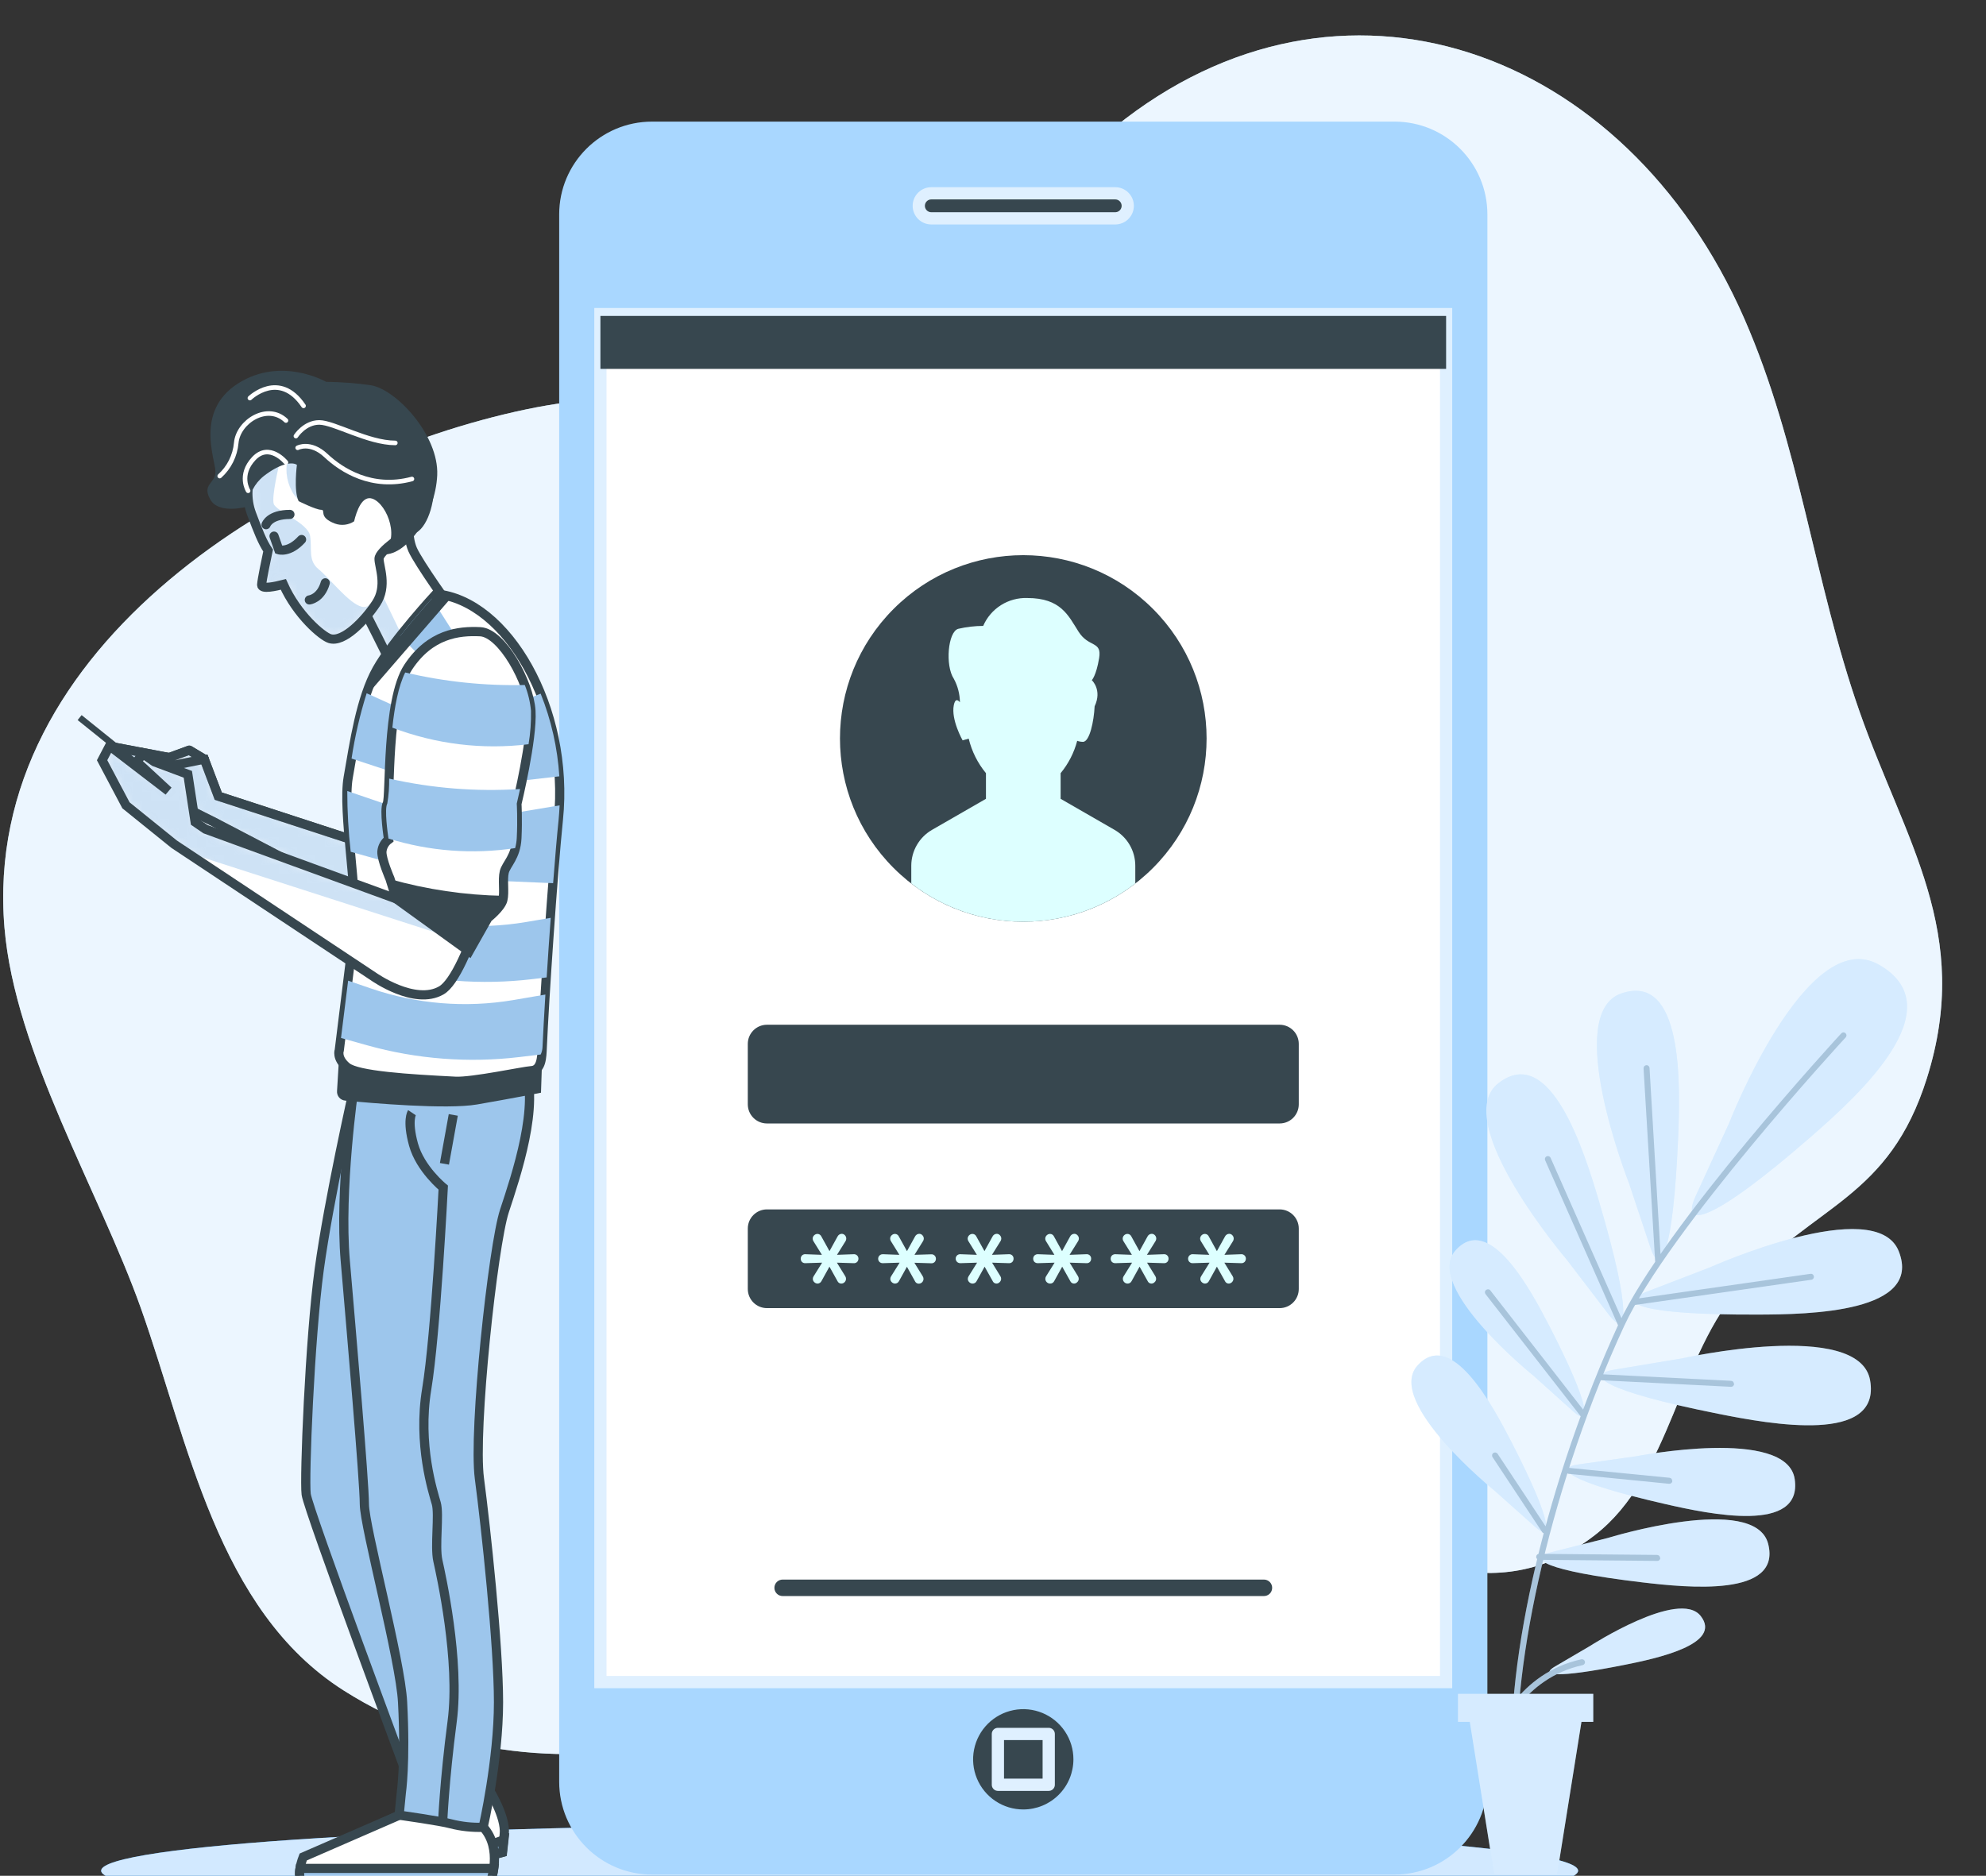 <svg width="217" height="205" viewBox="0 0 217 205" fill="none" xmlns="http://www.w3.org/2000/svg">
<rect x="0" y="0" width="217" height="205" fill="#333333" stroke="none"/>
<g clip-path="url(#clip0_644_1694)">
<path d="M190.566 34.766C177.578 5.153 146.405 -5.997 121.808 13.886C112.203 21.643 106.211 33.988 94.45 38.942C83.415 43.588 69.436 42.22 57.503 44.736C32.092 50.061 -2.12 70.262 0.49 101.389C1.633 115.024 10.831 130.167 15.377 142.924C20.597 157.603 23.729 175.967 37.547 184.742C61.235 199.807 89.809 187.493 111.149 175.346C122.633 168.816 128.954 164.801 141.32 167.041C152.768 169.129 163.077 176.437 174.264 167.766C182.663 161.257 183.357 148.066 190.409 140.32C198.354 131.592 206.409 130.96 210.538 117.842C215.544 101.927 208.168 91.982 203.183 77.763C198.197 63.544 196.684 48.698 190.566 34.766Z" fill="#BEE1FE"/>
<g opacity="0.7">
<path d="M190.566 34.766C177.578 5.153 146.405 -5.997 121.808 13.886C112.203 21.643 106.211 33.988 94.45 38.942C83.415 43.588 69.436 42.22 57.503 44.736C32.092 50.061 -2.12 70.262 0.49 101.389C1.633 115.024 10.831 130.167 15.377 142.924C20.597 157.603 23.729 175.967 37.547 184.742C61.235 199.807 89.809 187.493 111.149 175.346C122.633 168.816 128.954 164.801 141.32 167.041C152.768 169.129 163.077 176.437 174.264 167.766C182.663 161.257 183.357 148.066 190.409 140.32C198.354 131.592 206.409 130.96 210.538 117.842C215.544 101.927 208.168 91.982 203.183 77.763C198.197 63.544 196.684 48.698 190.566 34.766Z" fill="white"/>
</g>
<path d="M91.741 209.469C136.305 209.469 172.432 207.218 172.432 204.442C172.432 201.666 136.305 199.415 91.741 199.415C47.176 199.415 11.05 201.666 11.05 204.442C11.05 207.218 47.176 209.469 91.741 209.469Z" fill="#1F92FD"/>
<path opacity="0.8" d="M91.741 209.469C136.305 209.469 172.432 207.218 172.432 204.442C172.432 201.666 136.305 199.415 91.741 199.415C47.176 199.415 11.05 201.666 11.05 204.442C11.05 207.218 47.176 209.469 91.741 209.469Z" fill="white"/>
<path d="M152.376 13.291H71.242C65.64 13.291 61.099 17.832 61.099 23.433V194.722C61.099 200.324 65.64 204.865 71.242 204.865H152.376C157.978 204.865 162.519 200.324 162.519 194.722V23.433C162.519 17.832 157.978 13.291 152.376 13.291Z" fill="#A9D7FF"/>
<path d="M158.009 34.328H65.604V183.828H158.009V34.328Z" fill="white" stroke="#DFF0FF" stroke-width="1.337" stroke-miterlimit="10"/>
<path d="M125.972 94.865C133.794 87.043 133.794 74.361 125.972 66.539C118.15 58.717 105.468 58.717 97.646 66.539C89.824 74.361 89.824 87.043 97.646 94.865C105.468 102.687 118.15 102.687 125.972 94.865Z" fill="#37474F"/>
<path d="M138.105 174.427H85.519C85.4 174.428 85.283 174.405 85.173 174.36C85.064 174.315 84.964 174.249 84.88 174.166C84.796 174.083 84.73 173.983 84.684 173.874C84.639 173.765 84.615 173.648 84.615 173.529C84.615 173.41 84.638 173.293 84.683 173.183C84.728 173.073 84.794 172.973 84.878 172.889C84.962 172.805 85.062 172.739 85.172 172.694C85.282 172.648 85.4 172.626 85.519 172.626H138.105C138.223 172.626 138.34 172.65 138.45 172.695C138.559 172.74 138.658 172.807 138.742 172.891C138.825 172.975 138.891 173.075 138.936 173.184C138.981 173.294 139.003 173.411 139.003 173.529C139.003 173.767 138.908 173.996 138.74 174.164C138.571 174.333 138.343 174.427 138.105 174.427Z" fill="#37474F"/>
<path d="M139.817 111.991H83.801C82.645 111.991 81.708 112.928 81.708 114.084V120.687C81.708 121.843 82.645 122.78 83.801 122.78H139.817C140.973 122.78 141.91 121.843 141.91 120.687V114.084C141.91 112.928 140.973 111.991 139.817 111.991Z" fill="#37474F"/>
<path d="M139.817 132.171H83.801C82.645 132.171 81.708 133.108 81.708 134.264V140.868C81.708 142.024 82.645 142.961 83.801 142.961H139.817C140.973 142.961 141.91 142.024 141.91 140.868V134.264C141.91 133.108 140.973 132.171 139.817 132.171Z" fill="#37474F"/>
<path d="M121.782 90.693L115.889 87.3V84.497C116.742 83.465 117.36 82.259 117.7 80.963C117.903 81.035 118.116 81.072 118.331 81.073C119.062 81.073 119.527 78.807 119.605 77.189C120.456 75.388 119.297 74.334 119.297 74.334C119.297 74.334 119.777 73.853 120.096 71.927C120.414 70.001 118.974 70.805 117.851 69.04C116.729 67.276 115.925 65.355 112.24 65.355C111.224 65.322 110.222 65.595 109.364 66.138C108.506 66.682 107.831 67.471 107.427 68.404C106.51 68.407 105.595 68.514 104.702 68.722C103.575 69.04 103.256 72.731 104.217 74.177C104.647 74.967 104.876 75.851 104.885 76.751C104.629 76.437 104.363 76.354 104.217 77.064C103.898 78.666 105.182 80.911 105.182 80.911L105.845 80.723C106.179 82.108 106.824 83.398 107.73 84.497V87.3L101.836 90.693C101.148 91.091 100.576 91.662 100.179 92.35C99.781 93.038 99.572 93.819 99.571 94.613V96.555C103.076 99.263 107.38 100.732 111.809 100.732C116.238 100.732 120.542 99.263 124.047 96.555V94.613C124.048 93.818 123.839 93.037 123.441 92.349C123.043 91.661 122.471 91.09 121.782 90.693Z" fill="#DDFFFF"/>
<path d="M89.334 140.278C89.199 140.276 89.07 140.222 88.974 140.126C88.923 140.081 88.882 140.024 88.854 139.961C88.826 139.898 88.812 139.83 88.812 139.761C88.814 139.667 88.841 139.575 88.891 139.495L89.83 137.992L87.998 138.049C87.929 138.053 87.86 138.043 87.795 138.019C87.73 137.994 87.671 137.957 87.622 137.908C87.537 137.812 87.49 137.689 87.49 137.561C87.49 137.433 87.537 137.309 87.622 137.214C87.67 137.163 87.729 137.124 87.794 137.099C87.859 137.074 87.929 137.063 87.998 137.068L89.804 137.135L88.875 135.637C88.825 135.556 88.797 135.462 88.797 135.366C88.796 135.297 88.81 135.229 88.838 135.166C88.866 135.103 88.907 135.046 88.959 135C89.055 134.905 89.184 134.851 89.319 134.849C89.408 134.85 89.495 134.875 89.57 134.924C89.644 134.972 89.704 135.04 89.742 135.121L90.634 136.733L91.516 135.131C91.558 135.045 91.623 134.973 91.703 134.921C91.783 134.87 91.875 134.841 91.971 134.839C92.037 134.839 92.102 134.853 92.162 134.88C92.222 134.907 92.276 134.946 92.32 134.995C92.416 135.095 92.469 135.228 92.466 135.366C92.466 135.456 92.443 135.544 92.399 135.622L91.454 137.135L93.286 137.068C93.356 137.063 93.425 137.074 93.49 137.099C93.555 137.124 93.614 137.163 93.662 137.214C93.751 137.306 93.8 137.43 93.797 137.558C93.797 137.688 93.749 137.812 93.662 137.908C93.613 137.957 93.554 137.994 93.489 138.019C93.424 138.043 93.355 138.053 93.286 138.049L91.443 137.992L92.362 139.479C92.413 139.562 92.441 139.658 92.44 139.756C92.44 139.894 92.385 140.027 92.287 140.125C92.189 140.223 92.057 140.278 91.918 140.278C91.829 140.277 91.742 140.249 91.667 140.199C91.593 140.149 91.535 140.079 91.501 139.996L90.629 138.43L89.763 139.996C89.724 140.078 89.664 140.148 89.588 140.197C89.513 140.247 89.425 140.275 89.334 140.278Z" fill="#DDFFFF"/>
<path d="M97.801 140.278C97.666 140.276 97.537 140.222 97.441 140.126C97.39 140.081 97.349 140.024 97.321 139.961C97.293 139.898 97.279 139.83 97.279 139.761C97.281 139.667 97.308 139.575 97.358 139.495L98.297 137.992L96.47 138.049C96.4 138.052 96.331 138.041 96.265 138.017C96.2 137.993 96.14 137.956 96.089 137.908C96.02 137.837 95.974 137.746 95.957 137.648C95.94 137.55 95.952 137.449 95.993 137.358C96.035 137.267 96.102 137.191 96.187 137.139C96.272 137.088 96.371 137.063 96.47 137.068L98.271 137.135L97.342 135.637C97.291 135.556 97.264 135.462 97.264 135.366C97.263 135.297 97.277 135.229 97.305 135.166C97.333 135.103 97.374 135.046 97.425 135C97.521 134.905 97.65 134.851 97.786 134.849C97.875 134.85 97.962 134.875 98.036 134.924C98.111 134.972 98.171 135.04 98.208 135.121L99.101 136.733L99.983 135.131C100.025 135.045 100.09 134.973 100.17 134.921C100.25 134.87 100.342 134.841 100.437 134.839C100.503 134.838 100.569 134.852 100.629 134.879C100.689 134.906 100.743 134.946 100.787 134.995C100.835 135.044 100.874 135.102 100.9 135.165C100.926 135.229 100.939 135.297 100.938 135.366C100.937 135.456 100.911 135.544 100.865 135.622L99.921 137.135L101.758 137.078C101.827 137.073 101.896 137.084 101.96 137.109C102.024 137.135 102.082 137.174 102.129 137.224C102.218 137.317 102.266 137.44 102.264 137.569C102.264 137.698 102.216 137.823 102.129 137.918C102.08 137.967 102.022 138.005 101.959 138.029C101.895 138.053 101.826 138.064 101.758 138.059L99.91 138.002L100.829 139.49C100.88 139.573 100.907 139.669 100.907 139.766C100.907 139.905 100.852 140.038 100.754 140.135C100.656 140.233 100.524 140.288 100.385 140.288C100.296 140.287 100.208 140.26 100.134 140.21C100.06 140.16 100.002 140.089 99.968 140.006L99.096 138.44L98.229 140.006C98.189 140.086 98.129 140.154 98.053 140.202C97.978 140.25 97.891 140.276 97.801 140.278Z" fill="#DDFFFF"/>
<path d="M106.273 140.278C106.136 140.277 106.005 140.223 105.908 140.126C105.857 140.081 105.816 140.024 105.788 139.961C105.76 139.898 105.746 139.83 105.746 139.761C105.748 139.667 105.775 139.575 105.824 139.495L106.764 137.992L104.937 138.049C104.839 138.053 104.741 138.027 104.657 137.976C104.574 137.924 104.507 137.849 104.466 137.759C104.425 137.67 104.412 137.57 104.428 137.473C104.444 137.376 104.488 137.285 104.556 137.214C104.605 137.163 104.665 137.124 104.731 137.099C104.796 137.074 104.867 137.063 104.937 137.068L106.738 137.135L105.809 135.637C105.758 135.556 105.731 135.462 105.73 135.366C105.732 135.297 105.747 135.23 105.775 135.167C105.803 135.104 105.843 135.048 105.892 135C105.989 134.904 106.121 134.85 106.258 134.849C106.346 134.851 106.432 134.877 106.505 134.925C106.579 134.973 106.638 135.041 106.675 135.121L107.568 136.733L108.45 135.131C108.492 135.045 108.556 134.973 108.636 134.921C108.716 134.87 108.809 134.841 108.904 134.839C108.97 134.838 109.036 134.852 109.096 134.879C109.156 134.906 109.21 134.946 109.254 134.995C109.302 135.044 109.341 135.102 109.367 135.165C109.393 135.229 109.406 135.297 109.405 135.366C109.403 135.456 109.378 135.544 109.332 135.622L108.387 137.135L110.225 137.068C110.292 137.061 110.361 137.069 110.425 137.09C110.489 137.112 110.548 137.148 110.598 137.194C110.647 137.241 110.686 137.297 110.712 137.36C110.737 137.423 110.749 137.49 110.747 137.558C110.748 137.687 110.701 137.811 110.616 137.908C110.567 137.957 110.508 137.994 110.444 138.019C110.379 138.043 110.31 138.053 110.241 138.049L108.398 137.992L109.311 139.479C109.363 139.562 109.39 139.658 109.39 139.756C109.388 139.824 109.373 139.892 109.345 139.955C109.317 140.017 109.277 140.074 109.228 140.121C109.182 140.17 109.128 140.209 109.067 140.236C109.005 140.263 108.94 140.277 108.873 140.278C108.784 140.276 108.698 140.249 108.624 140.199C108.551 140.149 108.494 140.078 108.461 139.996L107.584 138.43L106.717 139.996C106.678 140.081 106.615 140.152 106.537 140.202C106.458 140.252 106.367 140.278 106.273 140.278Z" fill="#DDFFFF"/>
<path d="M114.74 140.278C114.603 140.277 114.472 140.223 114.375 140.126C114.276 140.03 114.22 139.899 114.218 139.761C114.217 139.667 114.242 139.575 114.291 139.495L115.231 137.992L113.404 138.049C113.334 138.052 113.264 138.041 113.199 138.017C113.134 137.993 113.074 137.956 113.023 137.908C112.938 137.812 112.891 137.689 112.891 137.561C112.891 137.433 112.938 137.309 113.023 137.214C113.073 137.165 113.133 137.127 113.198 137.102C113.264 137.077 113.334 137.065 113.404 137.068L115.21 137.135L114.286 135.637C114.235 135.556 114.208 135.462 114.208 135.366C114.209 135.297 114.225 135.23 114.252 135.167C114.28 135.104 114.32 135.048 114.37 135C114.467 134.904 114.598 134.85 114.735 134.849C114.824 134.85 114.911 134.875 114.986 134.924C115.061 134.972 115.12 135.04 115.158 135.121L116.045 136.733L116.927 135.131C116.969 135.045 117.034 134.973 117.114 134.921C117.194 134.87 117.286 134.841 117.381 134.839C117.448 134.838 117.513 134.852 117.573 134.879C117.634 134.906 117.687 134.946 117.731 134.995C117.78 135.044 117.818 135.102 117.844 135.165C117.87 135.229 117.883 135.297 117.883 135.366C117.881 135.456 117.856 135.544 117.81 135.622L116.865 137.135L118.702 137.068C118.77 137.061 118.838 137.069 118.902 137.09C118.966 137.112 119.025 137.148 119.075 137.194C119.124 137.241 119.163 137.297 119.189 137.36C119.215 137.423 119.227 137.49 119.224 137.558C119.225 137.687 119.179 137.811 119.094 137.908C119.044 137.957 118.986 137.994 118.921 138.019C118.856 138.043 118.787 138.053 118.718 138.049L116.875 137.992L117.789 139.479C117.84 139.562 117.867 139.658 117.867 139.756C117.867 139.825 117.853 139.893 117.825 139.956C117.797 140.019 117.756 140.075 117.705 140.121C117.66 140.17 117.605 140.209 117.544 140.236C117.483 140.263 117.417 140.277 117.35 140.278C117.261 140.276 117.175 140.249 117.102 140.199C117.028 140.149 116.971 140.078 116.938 139.996L116.061 138.43L115.194 139.996C115.154 140.082 115.09 140.155 115.01 140.205C114.929 140.255 114.835 140.28 114.74 140.278Z" fill="#DDFFFF"/>
<path d="M123.207 140.278C123.07 140.277 122.939 140.223 122.842 140.126C122.761 140.045 122.709 139.938 122.695 139.824C122.681 139.71 122.705 139.594 122.763 139.495L123.698 137.992L121.871 138.049C121.801 138.052 121.731 138.041 121.666 138.017C121.6 137.993 121.54 137.956 121.49 137.908C121.404 137.812 121.357 137.689 121.357 137.561C121.357 137.433 121.404 137.309 121.49 137.214C121.54 137.165 121.6 137.127 121.665 137.102C121.731 137.077 121.801 137.065 121.871 137.068L123.677 137.135L122.748 135.637C122.697 135.556 122.67 135.462 122.669 135.366C122.671 135.228 122.728 135.097 122.826 135C122.923 134.904 123.054 134.85 123.191 134.849C123.28 134.85 123.367 134.875 123.442 134.924C123.517 134.972 123.577 135.04 123.614 135.121L124.502 136.733L125.384 135.131C125.426 135.045 125.49 134.973 125.57 134.921C125.65 134.87 125.743 134.841 125.838 134.839C125.905 134.838 125.971 134.852 126.032 134.879C126.093 134.906 126.148 134.946 126.193 134.995C126.289 135.095 126.341 135.228 126.339 135.366C126.337 135.456 126.312 135.544 126.266 135.622L125.321 137.135L127.158 137.068C127.226 137.061 127.294 137.069 127.359 137.09C127.423 137.112 127.482 137.148 127.531 137.194C127.581 137.241 127.62 137.297 127.645 137.36C127.671 137.423 127.683 137.49 127.68 137.558C127.682 137.687 127.635 137.811 127.55 137.908C127.501 137.957 127.442 137.994 127.377 138.019C127.312 138.043 127.243 138.053 127.174 138.049L125.331 137.992L126.245 139.479C126.296 139.562 126.324 139.658 126.323 139.756C126.324 139.825 126.31 139.893 126.282 139.956C126.254 140.019 126.213 140.075 126.161 140.121C126.116 140.17 126.061 140.209 126 140.236C125.939 140.263 125.873 140.277 125.807 140.278C125.718 140.276 125.631 140.249 125.558 140.199C125.485 140.149 125.428 140.078 125.394 139.996L124.517 138.43L123.651 139.996C123.612 140.081 123.549 140.152 123.47 140.202C123.392 140.252 123.3 140.278 123.207 140.278Z" fill="#DDFFFF"/>
<path d="M131.674 140.278C131.539 140.276 131.41 140.222 131.314 140.126C131.262 140.081 131.221 140.024 131.193 139.961C131.165 139.898 131.151 139.83 131.152 139.761C131.153 139.667 131.18 139.575 131.23 139.495L132.164 137.992L130.337 138.049C130.27 138.054 130.203 138.045 130.139 138.023C130.076 138 130.017 137.965 129.968 137.919C129.919 137.872 129.88 137.817 129.854 137.755C129.828 137.692 129.815 137.626 129.815 137.558C129.815 137.494 129.827 137.431 129.852 137.372C129.876 137.313 129.911 137.259 129.956 137.214C130.004 137.163 130.063 137.124 130.128 137.099C130.193 137.074 130.263 137.063 130.332 137.068L132.138 137.135L131.209 135.637C131.159 135.556 131.132 135.462 131.131 135.366C131.133 135.228 131.189 135.097 131.288 135C131.385 134.904 131.516 134.85 131.653 134.849C131.742 134.85 131.829 134.875 131.904 134.924C131.979 134.972 132.038 135.04 132.076 135.121L132.963 136.733L133.851 135.131C133.892 135.046 133.956 134.974 134.035 134.923C134.114 134.871 134.205 134.842 134.299 134.839C134.366 134.838 134.432 134.852 134.494 134.879C134.555 134.906 134.61 134.946 134.654 134.995C134.75 135.095 134.803 135.228 134.801 135.366C134.8 135.456 134.777 135.544 134.733 135.622L133.788 137.135L135.62 137.068C135.69 137.063 135.759 137.074 135.824 137.099C135.889 137.124 135.948 137.163 135.996 137.214C136.085 137.306 136.134 137.43 136.132 137.558C136.131 137.688 136.083 137.812 135.996 137.908C135.947 137.957 135.888 137.994 135.823 138.019C135.758 138.043 135.689 138.053 135.62 138.049L133.777 137.992L134.691 139.479C134.742 139.562 134.77 139.658 134.769 139.756C134.767 139.894 134.711 140.025 134.613 140.121C134.518 140.218 134.388 140.275 134.252 140.278C134.164 140.276 134.077 140.249 134.004 140.199C133.931 140.149 133.874 140.078 133.84 139.996L132.963 138.43L132.097 139.996C132.059 140.077 132 140.147 131.925 140.197C131.85 140.246 131.763 140.275 131.674 140.278Z" fill="#DDFFFF"/>
<g style="mix-blend-mode:multiply">
<path d="M158.009 34.526H65.604V40.315H158.009V34.526Z" fill="#37474F"/>
</g>
<path d="M121.855 23.861H101.758C101.395 23.861 101.047 23.717 100.791 23.461C100.534 23.204 100.39 22.857 100.39 22.494C100.39 22.131 100.534 21.783 100.791 21.527C101.047 21.27 101.395 21.126 101.758 21.126H121.855C122.218 21.126 122.566 21.27 122.822 21.527C123.079 21.783 123.223 22.131 123.223 22.494C123.223 22.857 123.079 23.204 122.822 23.461C122.566 23.717 122.218 23.861 121.855 23.861Z" fill="#37474F" stroke="#DFF0FF" stroke-width="1.337" stroke-linecap="round" stroke-linejoin="round"/>
<path d="M117.287 192.274C117.289 191.19 116.968 190.129 116.366 189.227C115.764 188.325 114.908 187.622 113.906 187.206C112.905 186.791 111.802 186.682 110.738 186.893C109.675 187.104 108.698 187.627 107.931 188.393C107.164 189.16 106.642 190.137 106.431 191.201C106.219 192.265 106.328 193.367 106.744 194.369C107.159 195.371 107.863 196.227 108.765 196.829C109.667 197.43 110.727 197.751 111.812 197.75C113.264 197.749 114.656 197.171 115.682 196.145C116.709 195.118 117.286 193.726 117.287 192.274Z" fill="#37474F"/>
<path d="M114.589 189.497H109.035V195.051H114.589V189.497Z" fill="#37474F" stroke="#DFF0FF" stroke-width="1.337" stroke-linecap="round" stroke-linejoin="round"/>
<path d="M177.97 129.248C177.97 129.248 170.693 110.759 177.171 108.561C183.916 106.27 183.618 118.479 183.357 124.43C182.809 137.146 181.405 139.511 180.356 136.405L177.97 129.248ZM175.783 143.671C177.782 146.281 178.346 143.577 174.739 131.367C173.048 125.625 169.373 114.011 163.735 118.37C158.322 122.546 171.205 137.684 171.205 137.684L175.783 143.671ZM171.92 154.267C173.825 155.959 173.862 153.824 169.336 145.007C167.212 140.878 162.717 132.521 159.037 136.655C155.503 140.643 167.546 150.337 167.546 150.337L171.92 154.267ZM167.744 166.869C169.649 168.565 169.686 166.425 165.16 157.613C163.036 153.484 158.541 145.122 154.861 149.261C151.348 153.26 163.354 162.954 163.354 162.954L167.744 166.869ZM179.802 141.217C176.754 142.408 179.176 143.702 191.907 143.666C197.879 143.666 210.073 143.394 207.473 136.76C204.983 130.386 186.849 138.503 186.849 138.503L179.802 141.217ZM176.331 149.695C173.105 150.253 175.224 152.007 187.711 154.502C193.562 155.677 205.563 157.843 204.336 150.848C203.162 144.104 183.775 148.458 183.775 148.458L176.331 149.695ZM172.447 160.046C169.702 160.443 171.455 161.972 181.953 164.373C186.875 165.501 196.976 167.615 196.099 161.649C195.264 155.907 178.769 159.153 178.769 159.153L172.447 160.046ZM169.498 169.635C166.81 170.319 168.715 171.655 179.416 172.929C184.427 173.524 194.695 174.558 193.197 168.716C191.751 163.11 175.694 168.074 175.694 168.074L169.498 169.635ZM185.231 130.814C183.665 134.322 186.917 133.789 197.973 124.143C203.151 119.617 213.539 110.148 205.312 105.434C197.414 100.903 188.922 122.765 188.922 122.765L185.231 130.814ZM169.905 182.127C168.25 183.092 169.874 183.468 177.464 181.954C181.024 181.25 188.264 179.684 185.816 176.593C183.446 173.618 173.737 179.882 173.737 179.882L169.905 182.127Z" fill="#C4E3FF"/>
<path opacity="0.3" d="M177.97 129.248C177.97 129.248 170.693 110.759 177.171 108.561C183.916 106.27 183.618 118.479 183.357 124.43C182.809 137.146 181.405 139.511 180.356 136.405L177.97 129.248ZM175.783 143.671C177.782 146.281 178.346 143.577 174.739 131.367C173.048 125.625 169.373 114.011 163.735 118.37C158.322 122.546 171.205 137.684 171.205 137.684L175.783 143.671ZM171.92 154.267C173.825 155.959 173.862 153.824 169.336 145.007C167.212 140.878 162.717 132.521 159.037 136.655C155.503 140.643 167.546 150.337 167.546 150.337L171.92 154.267ZM167.744 166.869C169.649 168.565 169.686 166.425 165.16 157.613C163.036 153.484 158.541 145.122 154.861 149.261C151.348 153.26 163.354 162.954 163.354 162.954L167.744 166.869ZM179.802 141.217C176.754 142.408 179.176 143.702 191.907 143.666C197.879 143.666 210.073 143.394 207.473 136.76C204.983 130.386 186.849 138.503 186.849 138.503L179.802 141.217ZM176.331 149.695C173.105 150.253 175.224 152.007 187.711 154.502C193.562 155.677 205.563 157.843 204.336 150.848C203.162 144.104 183.775 148.458 183.775 148.458L176.331 149.695ZM172.447 160.046C169.702 160.443 171.455 161.972 181.953 164.373C186.875 165.501 196.976 167.615 196.099 161.649C195.264 155.907 178.769 159.153 178.769 159.153L172.447 160.046ZM169.498 169.635C166.81 170.319 168.715 171.655 179.416 172.929C184.427 173.524 194.695 174.558 193.197 168.716C191.751 163.11 175.694 168.074 175.694 168.074L169.498 169.635ZM185.231 130.814C183.665 134.322 186.917 133.789 197.973 124.143C203.151 119.617 213.539 110.148 205.312 105.434C197.414 100.903 188.922 122.765 188.922 122.765L185.231 130.814ZM169.905 182.127C168.25 183.092 169.874 183.468 177.464 181.954C181.024 181.25 188.264 179.684 185.816 176.593C183.446 173.618 173.737 179.882 173.737 179.882L169.905 182.127Z" fill="white"/>
<path d="M181.18 137.856L179.912 116.751ZM177.166 144.819L169.148 126.669ZM197.858 139.542L178.643 142.298ZM173.011 154.602L162.608 141.254ZM174.838 150.509L189.172 151.229ZM171.445 160.745L182.407 161.831ZM168.798 167.25L163.354 159.059ZM168.172 170.141L181.06 170.262ZM165.562 194.321C165.648 194.314 165.729 194.273 165.785 194.208C165.842 194.142 165.871 194.057 165.865 193.971C165.045 181.662 169.806 161.502 177.443 144.955C182.323 134.379 201.455 113.593 201.658 113.384C201.72 113.323 201.754 113.239 201.754 113.152C201.754 113.065 201.72 112.982 201.658 112.92C201.628 112.89 201.592 112.865 201.553 112.849C201.514 112.833 201.471 112.824 201.429 112.824C201.386 112.824 201.344 112.833 201.304 112.849C201.265 112.865 201.229 112.89 201.199 112.92C201.006 113.129 181.796 133.993 176.874 144.663C169.096 161.612 164.398 181.406 165.233 194.013C165.24 194.096 165.277 194.173 165.338 194.23C165.399 194.287 165.479 194.319 165.562 194.321ZM181.175 138.179C181.261 138.174 181.342 138.135 181.4 138.07C181.457 138.006 181.487 137.921 181.483 137.835L180.235 116.72C180.233 116.677 180.223 116.635 180.204 116.596C180.186 116.557 180.16 116.522 180.128 116.494C180.096 116.465 180.058 116.443 180.018 116.429C179.977 116.415 179.934 116.409 179.891 116.412C179.805 116.417 179.724 116.457 179.666 116.521C179.609 116.586 179.579 116.67 179.583 116.757L180.851 137.861C180.855 137.944 180.891 138.022 180.952 138.08C181.012 138.137 181.092 138.169 181.175 138.169V138.179ZM177.281 145.117C177.359 145.081 177.42 145.017 177.452 144.937C177.483 144.857 177.482 144.768 177.448 144.689L169.425 126.539C169.39 126.46 169.326 126.398 169.245 126.367C169.165 126.335 169.076 126.337 168.997 126.372C168.918 126.406 168.856 126.471 168.825 126.551C168.793 126.631 168.795 126.721 168.83 126.8L176.848 144.95C176.873 145.008 176.914 145.058 176.967 145.093C177.02 145.128 177.082 145.147 177.145 145.148C177.199 145.151 177.253 145.14 177.302 145.117H177.281ZM178.669 142.611L197.874 139.865C197.92 139.865 197.966 139.854 198.008 139.834C198.05 139.814 198.087 139.786 198.117 139.75C198.147 139.715 198.17 139.674 198.183 139.629C198.196 139.585 198.199 139.538 198.193 139.492C198.187 139.446 198.171 139.402 198.146 139.363C198.122 139.323 198.089 139.29 198.05 139.264C198.012 139.238 197.968 139.22 197.923 139.213C197.877 139.205 197.83 139.207 197.785 139.218L178.581 141.964C178.495 141.969 178.415 142.009 178.358 142.073C178.301 142.138 178.272 142.223 178.278 142.308C178.284 142.394 178.323 142.474 178.388 142.531C178.452 142.588 178.537 142.617 178.622 142.611H178.669ZM173.194 154.863C173.262 154.809 173.306 154.731 173.317 154.645C173.328 154.559 173.304 154.472 173.251 154.403L162.842 141.03C162.789 140.96 162.711 140.915 162.624 140.904C162.537 140.893 162.45 140.916 162.38 140.97C162.311 141.023 162.266 141.101 162.255 141.188C162.244 141.275 162.267 141.362 162.32 141.431L172.75 154.826C172.78 154.865 172.819 154.897 172.863 154.918C172.908 154.94 172.956 154.951 173.006 154.951C173.084 154.947 173.158 154.916 173.215 154.863H173.194ZM189.459 151.245C189.462 151.159 189.431 151.075 189.372 151.011C189.314 150.948 189.232 150.91 189.146 150.906L174.838 150.18C174.758 150.186 174.682 150.221 174.626 150.278C174.569 150.336 174.536 150.412 174.532 150.493C174.528 150.573 174.554 150.652 174.605 150.715C174.655 150.778 174.727 150.82 174.807 150.833L189.141 151.558C189.227 151.561 189.311 151.53 189.375 151.471C189.438 151.413 189.476 151.331 189.48 151.245H189.459ZM182.71 161.863C182.715 161.82 182.711 161.776 182.699 161.735C182.687 161.693 182.667 161.654 182.64 161.621C182.612 161.587 182.579 161.559 182.541 161.539C182.502 161.519 182.46 161.506 182.417 161.502L171.455 160.422C171.413 160.418 171.37 160.422 171.329 160.434C171.288 160.446 171.25 160.467 171.217 160.494C171.184 160.521 171.157 160.555 171.137 160.592C171.117 160.63 171.104 160.672 171.1 160.714C171.093 160.8 171.12 160.885 171.174 160.951C171.229 161.018 171.307 161.06 171.393 161.069L182.355 162.155H182.386C182.47 162.161 182.553 162.133 182.618 162.079C182.682 162.024 182.723 161.947 182.731 161.863H182.71ZM168.955 167.521C169.028 167.473 169.078 167.398 169.096 167.313C169.113 167.228 169.097 167.14 169.049 167.067L163.631 158.877C163.581 158.806 163.506 158.758 163.421 158.741C163.337 158.724 163.249 158.741 163.177 158.788C163.104 158.836 163.053 158.911 163.036 158.996C163.018 159.081 163.035 159.169 163.083 159.242L168.501 167.432C168.532 167.477 168.573 167.514 168.621 167.539C168.67 167.565 168.723 167.578 168.778 167.578C168.848 167.582 168.918 167.562 168.976 167.521H168.955ZM181.389 170.262C181.388 170.176 181.353 170.094 181.293 170.032C181.233 169.971 181.151 169.935 181.065 169.933L168.177 169.813C168.091 169.813 168.009 169.847 167.948 169.907C167.888 169.968 167.854 170.05 167.854 170.136C167.852 170.179 167.86 170.222 167.875 170.263C167.891 170.303 167.915 170.339 167.945 170.37C167.975 170.401 168.011 170.425 168.051 170.441C168.091 170.458 168.134 170.466 168.177 170.465L181.065 170.585C181.109 170.587 181.154 170.581 181.195 170.565C181.236 170.55 181.274 170.527 181.306 170.496C181.338 170.466 181.364 170.43 181.382 170.389C181.4 170.349 181.409 170.306 181.41 170.262H181.389ZM164.095 189.534C164.121 189.476 166.319 183.421 172.927 181.975C173.013 181.956 173.087 181.905 173.134 181.831C173.181 181.758 173.197 181.669 173.178 181.584C173.157 181.5 173.104 181.428 173.032 181.382C172.959 181.337 172.871 181.321 172.787 181.338C165.818 182.863 163.505 189.257 163.479 189.32C163.452 189.402 163.459 189.492 163.497 189.57C163.535 189.648 163.601 189.708 163.683 189.737H163.787C163.857 189.743 163.926 189.727 163.985 189.69C164.045 189.653 164.091 189.599 164.116 189.534H164.095ZM165.562 194.321C165.648 194.314 165.729 194.273 165.785 194.208C165.842 194.142 165.871 194.057 165.865 193.971C165.045 181.662 169.806 161.502 177.443 144.955C182.323 134.379 201.455 113.593 201.658 113.384C201.72 113.323 201.754 113.239 201.754 113.152C201.754 113.065 201.72 112.982 201.658 112.92C201.628 112.89 201.592 112.865 201.553 112.849C201.514 112.833 201.471 112.824 201.429 112.824C201.386 112.824 201.344 112.833 201.304 112.849C201.265 112.865 201.229 112.89 201.199 112.92C201.006 113.129 181.796 133.993 176.874 144.663C169.096 161.612 164.398 181.406 165.233 194.013C165.24 194.096 165.277 194.173 165.338 194.23C165.399 194.287 165.479 194.319 165.562 194.321ZM181.175 138.179C181.261 138.174 181.342 138.135 181.4 138.07C181.457 138.006 181.487 137.921 181.483 137.835L180.235 116.72C180.233 116.677 180.223 116.635 180.204 116.596C180.186 116.557 180.16 116.522 180.128 116.494C180.096 116.465 180.058 116.443 180.018 116.429C179.977 116.415 179.934 116.409 179.891 116.412C179.805 116.417 179.724 116.457 179.666 116.521C179.609 116.586 179.579 116.67 179.583 116.757L180.851 137.861C180.855 137.944 180.891 138.022 180.952 138.08C181.012 138.137 181.092 138.169 181.175 138.169V138.179ZM177.281 145.117C177.359 145.081 177.42 145.017 177.452 144.937C177.483 144.857 177.482 144.768 177.448 144.689L169.425 126.539C169.39 126.46 169.326 126.398 169.245 126.367C169.165 126.335 169.076 126.337 168.997 126.372C168.918 126.406 168.856 126.471 168.825 126.551C168.793 126.631 168.795 126.721 168.83 126.8L176.848 144.95C176.873 145.008 176.914 145.058 176.967 145.093C177.02 145.128 177.082 145.147 177.145 145.148C177.199 145.151 177.253 145.14 177.302 145.117H177.281ZM178.669 142.611L197.874 139.865C197.92 139.865 197.966 139.854 198.008 139.834C198.05 139.814 198.087 139.786 198.117 139.75C198.147 139.715 198.17 139.674 198.183 139.629C198.196 139.585 198.199 139.538 198.193 139.492C198.187 139.446 198.171 139.402 198.146 139.363C198.122 139.323 198.089 139.29 198.05 139.264C198.012 139.238 197.968 139.22 197.923 139.213C197.877 139.205 197.83 139.207 197.785 139.218L178.581 141.964C178.495 141.969 178.415 142.009 178.358 142.073C178.301 142.138 178.272 142.223 178.278 142.308C178.284 142.394 178.323 142.474 178.388 142.531C178.452 142.588 178.537 142.617 178.622 142.611H178.669ZM173.194 154.863C173.262 154.809 173.306 154.731 173.317 154.645C173.328 154.559 173.304 154.472 173.251 154.403L162.842 141.03C162.816 140.995 162.783 140.967 162.746 140.945C162.708 140.923 162.667 140.909 162.624 140.904C162.581 140.898 162.537 140.901 162.496 140.912C162.454 140.924 162.415 140.943 162.38 140.97C162.346 140.996 162.317 141.029 162.296 141.066C162.274 141.104 162.26 141.145 162.255 141.188C162.249 141.231 162.252 141.275 162.263 141.316C162.275 141.358 162.294 141.397 162.32 141.431L172.75 154.826C172.78 154.865 172.819 154.897 172.863 154.918C172.908 154.94 172.956 154.951 173.006 154.951C173.084 154.947 173.158 154.916 173.215 154.863H173.194ZM189.459 151.245C189.462 151.159 189.431 151.075 189.372 151.011C189.314 150.948 189.232 150.91 189.146 150.906L174.838 150.18C174.758 150.186 174.682 150.221 174.626 150.278C174.569 150.336 174.536 150.412 174.532 150.493C174.528 150.573 174.554 150.652 174.605 150.715C174.655 150.778 174.727 150.82 174.807 150.833L189.141 151.558C189.227 151.561 189.311 151.53 189.375 151.471C189.438 151.413 189.476 151.331 189.48 151.245H189.459ZM182.71 161.863C182.715 161.82 182.711 161.776 182.699 161.735C182.687 161.693 182.667 161.654 182.64 161.621C182.612 161.587 182.579 161.559 182.541 161.539C182.502 161.519 182.46 161.506 182.417 161.502L171.455 160.422C171.413 160.418 171.37 160.422 171.329 160.434C171.288 160.446 171.25 160.467 171.217 160.494C171.184 160.521 171.157 160.555 171.137 160.592C171.117 160.63 171.104 160.672 171.1 160.714C171.093 160.8 171.12 160.885 171.174 160.951C171.229 161.018 171.307 161.06 171.393 161.069L182.355 162.155H182.386C182.47 162.161 182.553 162.133 182.618 162.079C182.682 162.024 182.723 161.947 182.731 161.863H182.71ZM168.955 167.521C169.028 167.473 169.078 167.398 169.096 167.313C169.113 167.228 169.097 167.14 169.049 167.067L163.631 158.877C163.581 158.806 163.506 158.758 163.421 158.741C163.337 158.724 163.249 158.741 163.177 158.788C163.104 158.836 163.053 158.911 163.036 158.996C163.018 159.081 163.035 159.169 163.083 159.242L168.501 167.432C168.532 167.477 168.573 167.514 168.621 167.539C168.67 167.565 168.723 167.578 168.778 167.578C168.848 167.582 168.918 167.562 168.976 167.521H168.955ZM181.389 170.262C181.388 170.176 181.353 170.094 181.293 170.032C181.233 169.971 181.151 169.935 181.065 169.933L168.177 169.813C168.091 169.813 168.009 169.847 167.948 169.907C167.888 169.968 167.854 170.05 167.854 170.136C167.852 170.179 167.86 170.222 167.875 170.263C167.891 170.303 167.915 170.339 167.945 170.37C167.975 170.401 168.011 170.425 168.051 170.441C168.091 170.458 168.134 170.466 168.177 170.465L181.065 170.585C181.109 170.587 181.154 170.581 181.195 170.565C181.236 170.55 181.274 170.527 181.306 170.496C181.338 170.466 181.364 170.43 181.382 170.389C181.4 170.349 181.409 170.306 181.41 170.262H181.389ZM164.095 189.534C164.121 189.476 166.319 183.421 172.927 181.975C173.013 181.956 173.087 181.905 173.134 181.831C173.181 181.758 173.197 181.669 173.178 181.584C173.157 181.5 173.104 181.428 173.032 181.382C172.959 181.337 172.871 181.321 172.787 181.338C165.818 182.863 163.505 189.257 163.479 189.32C163.452 189.402 163.459 189.492 163.497 189.57C163.535 189.648 163.601 189.708 163.683 189.737H163.787C163.857 189.743 163.926 189.727 163.985 189.69C164.045 189.653 164.091 189.599 164.116 189.534H164.095Z" fill="#C4E3FF"/>
<path opacity="0.2" d="M181.18 137.856L179.912 116.751ZM177.166 144.819L169.148 126.669ZM197.858 139.542L178.643 142.298ZM173.011 154.602L162.608 141.254ZM174.838 150.509L189.172 151.229ZM171.445 160.745L182.407 161.831ZM168.798 167.25L163.354 159.059ZM168.172 170.141L181.06 170.262ZM165.562 194.321C165.648 194.314 165.729 194.273 165.785 194.208C165.842 194.142 165.871 194.057 165.865 193.971C165.045 181.662 169.806 161.502 177.443 144.955C182.323 134.379 201.455 113.593 201.658 113.384C201.72 113.323 201.754 113.239 201.754 113.152C201.754 113.065 201.72 112.982 201.658 112.92C201.628 112.89 201.592 112.865 201.553 112.849C201.514 112.833 201.471 112.824 201.429 112.824C201.386 112.824 201.344 112.833 201.304 112.849C201.265 112.865 201.229 112.89 201.199 112.92C201.006 113.129 181.796 133.993 176.874 144.663C169.096 161.612 164.398 181.406 165.233 194.013C165.24 194.096 165.277 194.173 165.338 194.23C165.399 194.287 165.479 194.319 165.562 194.321ZM181.175 138.179C181.261 138.174 181.342 138.135 181.4 138.07C181.457 138.006 181.487 137.921 181.483 137.835L180.235 116.72C180.233 116.677 180.223 116.635 180.204 116.596C180.186 116.557 180.16 116.522 180.128 116.494C180.096 116.465 180.058 116.443 180.018 116.429C179.977 116.415 179.934 116.409 179.891 116.412C179.805 116.417 179.724 116.457 179.666 116.521C179.609 116.586 179.579 116.67 179.583 116.757L180.851 137.861C180.855 137.944 180.891 138.022 180.952 138.08C181.012 138.137 181.092 138.169 181.175 138.169V138.179ZM177.281 145.117C177.359 145.081 177.42 145.017 177.452 144.937C177.483 144.857 177.482 144.768 177.448 144.689L169.425 126.539C169.39 126.46 169.326 126.398 169.245 126.367C169.165 126.335 169.076 126.337 168.997 126.372C168.918 126.406 168.856 126.471 168.825 126.551C168.793 126.631 168.795 126.721 168.83 126.8L176.848 144.95C176.873 145.008 176.914 145.058 176.967 145.093C177.02 145.128 177.082 145.147 177.145 145.148C177.199 145.151 177.253 145.14 177.302 145.117H177.281ZM178.669 142.611L197.874 139.865C197.92 139.865 197.966 139.854 198.008 139.834C198.05 139.814 198.087 139.786 198.117 139.75C198.147 139.715 198.17 139.674 198.183 139.629C198.196 139.585 198.199 139.538 198.193 139.492C198.187 139.446 198.171 139.402 198.146 139.363C198.122 139.323 198.089 139.29 198.05 139.264C198.012 139.238 197.968 139.22 197.923 139.213C197.877 139.205 197.83 139.207 197.785 139.218L178.581 141.964C178.495 141.969 178.415 142.009 178.358 142.073C178.301 142.138 178.272 142.223 178.278 142.308C178.284 142.394 178.323 142.474 178.388 142.531C178.452 142.588 178.537 142.617 178.622 142.611H178.669ZM173.194 154.863C173.262 154.809 173.306 154.731 173.317 154.645C173.328 154.559 173.304 154.472 173.251 154.403L162.842 141.03C162.789 140.96 162.711 140.915 162.624 140.904C162.537 140.893 162.45 140.916 162.38 140.97C162.311 141.023 162.266 141.101 162.255 141.188C162.244 141.275 162.267 141.362 162.32 141.431L172.75 154.826C172.78 154.865 172.819 154.897 172.863 154.918C172.908 154.94 172.956 154.951 173.006 154.951C173.084 154.947 173.158 154.916 173.215 154.863H173.194ZM189.459 151.245C189.462 151.159 189.431 151.075 189.372 151.011C189.314 150.948 189.232 150.91 189.146 150.906L174.838 150.18C174.758 150.186 174.682 150.221 174.626 150.278C174.569 150.336 174.536 150.412 174.532 150.493C174.528 150.573 174.554 150.652 174.605 150.715C174.655 150.778 174.727 150.82 174.807 150.833L189.141 151.558C189.227 151.561 189.311 151.53 189.375 151.471C189.438 151.413 189.476 151.331 189.48 151.245H189.459ZM182.71 161.863C182.715 161.82 182.711 161.776 182.699 161.735C182.687 161.693 182.667 161.654 182.64 161.621C182.612 161.587 182.579 161.559 182.541 161.539C182.502 161.519 182.46 161.506 182.417 161.502L171.455 160.422C171.413 160.418 171.37 160.422 171.329 160.434C171.288 160.446 171.25 160.467 171.217 160.494C171.184 160.521 171.157 160.555 171.137 160.592C171.117 160.63 171.104 160.672 171.1 160.714C171.093 160.8 171.12 160.885 171.174 160.951C171.229 161.018 171.307 161.06 171.393 161.069L182.355 162.155H182.386C182.47 162.161 182.553 162.133 182.618 162.079C182.682 162.024 182.723 161.947 182.731 161.863H182.71ZM168.955 167.521C169.028 167.473 169.078 167.398 169.096 167.313C169.113 167.228 169.097 167.14 169.049 167.067L163.631 158.877C163.581 158.806 163.506 158.758 163.421 158.741C163.337 158.724 163.249 158.741 163.177 158.788C163.104 158.836 163.053 158.911 163.036 158.996C163.018 159.081 163.035 159.169 163.083 159.242L168.501 167.432C168.532 167.477 168.573 167.514 168.621 167.539C168.67 167.565 168.723 167.578 168.778 167.578C168.848 167.582 168.918 167.562 168.976 167.521H168.955ZM181.389 170.262C181.388 170.176 181.353 170.094 181.293 170.032C181.233 169.971 181.151 169.935 181.065 169.933L168.177 169.813C168.091 169.813 168.009 169.847 167.948 169.907C167.888 169.968 167.854 170.05 167.854 170.136C167.852 170.179 167.86 170.222 167.875 170.263C167.891 170.303 167.915 170.339 167.945 170.37C167.975 170.401 168.011 170.425 168.051 170.441C168.091 170.458 168.134 170.466 168.177 170.465L181.065 170.585C181.109 170.587 181.154 170.581 181.195 170.565C181.236 170.55 181.274 170.527 181.306 170.496C181.338 170.466 181.364 170.43 181.382 170.389C181.4 170.349 181.409 170.306 181.41 170.262H181.389ZM164.095 189.534C164.121 189.476 166.319 183.421 172.927 181.975C173.013 181.956 173.087 181.905 173.134 181.831C173.181 181.758 173.197 181.669 173.178 181.584C173.157 181.5 173.104 181.428 173.032 181.382C172.959 181.337 172.871 181.321 172.787 181.338C165.818 182.863 163.505 189.257 163.479 189.32C163.452 189.402 163.459 189.492 163.497 189.57C163.535 189.648 163.601 189.708 163.683 189.737H163.787C163.857 189.743 163.926 189.727 163.985 189.69C164.045 189.653 164.091 189.599 164.116 189.534H164.095ZM165.562 194.321C165.648 194.314 165.729 194.273 165.785 194.208C165.842 194.142 165.871 194.057 165.865 193.971C165.045 181.662 169.806 161.502 177.443 144.955C182.323 134.379 201.455 113.593 201.658 113.384C201.72 113.323 201.754 113.239 201.754 113.152C201.754 113.065 201.72 112.982 201.658 112.92C201.628 112.89 201.592 112.865 201.553 112.849C201.514 112.833 201.471 112.824 201.429 112.824C201.386 112.824 201.344 112.833 201.304 112.849C201.265 112.865 201.229 112.89 201.199 112.92C201.006 113.129 181.796 133.993 176.874 144.663C169.096 161.612 164.398 181.406 165.233 194.013C165.24 194.096 165.277 194.173 165.338 194.23C165.399 194.287 165.479 194.319 165.562 194.321ZM181.175 138.179C181.261 138.174 181.342 138.135 181.4 138.07C181.457 138.006 181.487 137.921 181.483 137.835L180.235 116.72C180.233 116.677 180.223 116.635 180.204 116.596C180.186 116.557 180.16 116.522 180.128 116.494C180.096 116.465 180.058 116.443 180.018 116.429C179.977 116.415 179.934 116.409 179.891 116.412C179.805 116.417 179.724 116.457 179.666 116.521C179.609 116.586 179.579 116.67 179.583 116.757L180.851 137.861C180.855 137.944 180.891 138.022 180.952 138.08C181.012 138.137 181.092 138.169 181.175 138.169V138.179ZM177.281 145.117C177.359 145.081 177.42 145.017 177.452 144.937C177.483 144.857 177.482 144.768 177.448 144.689L169.425 126.539C169.39 126.46 169.326 126.398 169.245 126.367C169.165 126.335 169.076 126.337 168.997 126.372C168.918 126.406 168.856 126.471 168.825 126.551C168.793 126.631 168.795 126.721 168.83 126.8L176.848 144.95C176.873 145.008 176.914 145.058 176.967 145.093C177.02 145.128 177.082 145.147 177.145 145.148C177.199 145.151 177.253 145.14 177.302 145.117H177.281ZM178.669 142.611L197.874 139.865C197.92 139.865 197.966 139.854 198.008 139.834C198.05 139.814 198.087 139.786 198.117 139.75C198.147 139.715 198.17 139.674 198.183 139.629C198.196 139.585 198.199 139.538 198.193 139.492C198.187 139.446 198.171 139.402 198.146 139.363C198.122 139.323 198.089 139.29 198.05 139.264C198.012 139.238 197.968 139.22 197.923 139.213C197.877 139.205 197.83 139.207 197.785 139.218L178.581 141.964C178.495 141.969 178.415 142.009 178.358 142.073C178.301 142.138 178.272 142.223 178.278 142.308C178.284 142.394 178.323 142.474 178.388 142.531C178.452 142.588 178.537 142.617 178.622 142.611H178.669ZM173.194 154.863C173.262 154.809 173.306 154.731 173.317 154.645C173.328 154.559 173.304 154.472 173.251 154.403L162.842 141.03C162.816 140.995 162.783 140.967 162.746 140.945C162.708 140.923 162.667 140.909 162.624 140.904C162.581 140.898 162.537 140.901 162.496 140.912C162.454 140.924 162.415 140.943 162.38 140.97C162.346 140.996 162.317 141.029 162.296 141.066C162.274 141.104 162.26 141.145 162.255 141.188C162.249 141.231 162.252 141.275 162.263 141.316C162.275 141.358 162.294 141.397 162.32 141.431L172.75 154.826C172.78 154.865 172.819 154.897 172.863 154.918C172.908 154.94 172.956 154.951 173.006 154.951C173.084 154.947 173.158 154.916 173.215 154.863H173.194ZM189.459 151.245C189.462 151.159 189.431 151.075 189.372 151.011C189.314 150.948 189.232 150.91 189.146 150.906L174.838 150.18C174.758 150.186 174.682 150.221 174.626 150.278C174.569 150.336 174.536 150.412 174.532 150.493C174.528 150.573 174.554 150.652 174.605 150.715C174.655 150.778 174.727 150.82 174.807 150.833L189.141 151.558C189.227 151.561 189.311 151.53 189.375 151.471C189.438 151.413 189.476 151.331 189.48 151.245H189.459ZM182.71 161.863C182.715 161.82 182.711 161.776 182.699 161.735C182.687 161.693 182.667 161.654 182.64 161.621C182.612 161.587 182.579 161.559 182.541 161.539C182.502 161.519 182.46 161.506 182.417 161.502L171.455 160.422C171.413 160.418 171.37 160.422 171.329 160.434C171.288 160.446 171.25 160.467 171.217 160.494C171.184 160.521 171.157 160.555 171.137 160.592C171.117 160.63 171.104 160.672 171.1 160.714C171.093 160.8 171.12 160.885 171.174 160.951C171.229 161.018 171.307 161.06 171.393 161.069L182.355 162.155H182.386C182.47 162.161 182.553 162.133 182.618 162.079C182.682 162.024 182.723 161.947 182.731 161.863H182.71ZM168.955 167.521C169.028 167.473 169.078 167.398 169.096 167.313C169.113 167.228 169.097 167.14 169.049 167.067L163.631 158.877C163.581 158.806 163.506 158.758 163.421 158.741C163.337 158.724 163.249 158.741 163.177 158.788C163.104 158.836 163.053 158.911 163.036 158.996C163.018 159.081 163.035 159.169 163.083 159.242L168.501 167.432C168.532 167.477 168.573 167.514 168.621 167.539C168.67 167.565 168.723 167.578 168.778 167.578C168.848 167.582 168.918 167.562 168.976 167.521H168.955ZM181.389 170.262C181.388 170.176 181.353 170.094 181.293 170.032C181.233 169.971 181.151 169.935 181.065 169.933L168.177 169.813C168.091 169.813 168.009 169.847 167.948 169.907C167.888 169.968 167.854 170.05 167.854 170.136C167.852 170.179 167.86 170.222 167.875 170.263C167.891 170.303 167.915 170.339 167.945 170.37C167.975 170.401 168.011 170.425 168.051 170.441C168.091 170.458 168.134 170.466 168.177 170.465L181.065 170.585C181.109 170.587 181.154 170.581 181.195 170.565C181.236 170.55 181.274 170.527 181.306 170.496C181.338 170.466 181.364 170.43 181.382 170.389C181.4 170.349 181.409 170.306 181.41 170.262H181.389ZM164.095 189.534C164.121 189.476 166.319 183.421 172.927 181.975C173.013 181.956 173.087 181.905 173.134 181.831C173.181 181.758 173.197 181.669 173.178 181.584C173.157 181.5 173.104 181.428 173.032 181.382C172.959 181.337 172.871 181.321 172.787 181.338C165.818 182.863 163.505 189.257 163.479 189.32C163.452 189.402 163.459 189.492 163.497 189.57C163.535 189.648 163.601 189.708 163.683 189.737H163.787C163.857 189.743 163.926 189.727 163.985 189.69C164.045 189.653 164.091 189.599 164.116 189.534H164.095Z" fill="#37474F"/>
<path d="M174.086 185.118H159.308V188.177H160.598L163.265 204.865H170.13L172.797 188.177H174.086V185.118Z" fill="#C4E3FF"/>
<path opacity="0.3" d="M174.086 185.118H159.308V188.177H160.598L163.265 204.865H170.13L172.797 188.177H174.086V185.118Z" fill="white"/>
<path d="M41.039 92.619L23.849 87.008L22.32 82.968L18.828 82.858L12.491 81.657L13.253 82.968L21.229 88.757L23.197 89.738L41.175 99.129L41.039 92.619Z" fill="white" stroke="#37474F" stroke-width="1.004" stroke-miterlimit="10"/>
<path d="M22.32 82.968L20.681 81.986L17.408 83.187L17.951 83.839L22.32 82.968Z" fill="white" stroke="#37474F" stroke-width="1.004" stroke-linejoin="round"/>
<path d="M41.039 92.619L23.849 87.008L22.32 82.968L18.828 82.858L12.491 81.657L13.253 82.968L21.229 88.757L23.197 89.738L41.175 99.129L41.039 92.619Z" fill="white"/>
<mask id="mask0_644_1694" style="mask-type:luminance" maskUnits="userSpaceOnUse" x="12" y="81" width="30" height="19">
<path d="M41.039 92.619L23.849 87.008L22.32 82.968L18.828 82.858L12.491 81.657L13.253 82.968L21.229 88.757L23.197 89.738L41.175 99.129L41.039 92.619Z" fill="white"/>
</mask>
<g mask="url(#mask0_644_1694)">
<path opacity="0.5" d="M41.039 92.619L23.849 87.008L22.32 82.968L18.828 82.858L12.491 81.657L13.253 82.968L21.229 88.757L23.197 89.738L41.175 99.129L41.039 92.619Z" fill="#9DC6EC" stroke="#37474F" stroke-width="1.004" stroke-miterlimit="10"/>
</g>
<path d="M41.039 92.619L23.849 87.008L22.32 82.968L18.828 82.858L12.491 81.657L13.253 82.968L21.229 88.757L23.197 89.738L41.175 99.129L41.039 92.619Z" stroke="#37474F" stroke-width="1.004" stroke-miterlimit="10"/>
<path d="M22.32 82.968L20.681 81.986L17.408 83.187L17.951 83.839L22.32 82.968Z" fill="white"/>
<mask id="mask1_644_1694" style="mask-type:luminance" maskUnits="userSpaceOnUse" x="17" y="81" width="6" height="3">
<path d="M22.32 82.968L20.681 81.986L17.408 83.187L17.951 83.839L22.32 82.968Z" fill="white"/>
</mask>
<g mask="url(#mask1_644_1694)">
<path opacity="0.5" d="M22.32 82.968L20.681 81.986L17.408 83.187L17.951 83.839L22.32 82.968Z" fill="#9DC6EC" stroke="#37474F" stroke-width="1.004" stroke-linejoin="round"/>
</g>
<path d="M22.32 82.968L20.681 81.986L17.408 83.187L17.951 83.839L22.32 82.968Z" stroke="#37474F" stroke-width="1.004" stroke-linejoin="round"/>
<path d="M44.688 56.199C44.688 56.199 44.422 58.548 45.084 60.057C45.747 61.566 49.428 66.676 49.428 66.676L42.558 72.183C42.558 72.183 39.708 66.441 39.165 65.512C38.622 64.583 37.97 60.584 39.739 57.718C41.509 54.853 44.056 54.08 44.688 56.199Z" fill="white"/>
<mask id="mask2_644_1694" style="mask-type:luminance" maskUnits="userSpaceOnUse" x="38" y="54" width="12" height="19">
<path d="M44.688 56.199C44.688 56.199 44.422 58.548 45.084 60.057C45.747 61.566 49.428 66.676 49.428 66.676L42.558 72.183C42.558 72.183 39.708 66.441 39.165 65.512C38.622 64.583 37.97 60.584 39.739 57.718C41.509 54.853 44.056 54.08 44.688 56.199Z" fill="white"/>
</mask>
<g mask="url(#mask2_644_1694)">
<g style="mix-blend-mode:multiply" opacity="0.5">
<path d="M41.159 63.747L44.14 69.928L42.553 72.188L39.556 66.838L41.159 63.747Z" fill="#9DC6EC"/>
</g>
</g>
<path d="M44.688 56.199C44.688 56.199 44.422 58.548 45.084 60.057C45.747 61.566 49.428 66.676 49.428 66.676L42.558 72.183C42.558 72.183 39.708 66.441 39.165 65.512C38.622 64.583 37.97 60.584 39.739 57.718C41.509 54.853 44.056 54.08 44.688 56.199Z" stroke="#37474F" stroke-width="1.004" stroke-miterlimit="10"/>
<path d="M46.818 51.898C46.395 49.288 43.404 43.979 38.659 44.183C35.579 44.319 34.138 44.94 32.802 45.697C31.712 46.339 30.697 47.098 29.774 47.962C27.456 50.744 26.642 51.507 27.091 53.636C27.054 54.486 27.187 55.334 27.483 56.132C28.192 58.026 28.678 59.264 29.294 60.166C29.106 61.049 28.615 63.377 28.589 63.909C28.563 64.442 30.155 64.071 30.959 63.867C32.452 67.208 35.187 69.526 36.038 69.792C37.521 70.257 39.864 67.819 41.107 65.929C42.349 64.04 41.41 61.915 41.415 61.07C41.42 60.224 44.208 58.366 45.241 57.776C46.275 57.186 47.235 54.503 46.818 51.898Z" fill="white"/>
<mask id="mask3_644_1694" style="mask-type:luminance" maskUnits="userSpaceOnUse" x="26" y="44" width="21" height="26">
<path d="M46.818 51.898C46.395 49.288 43.404 43.979 38.659 44.183C35.579 44.319 34.138 44.94 32.802 45.697C31.712 46.339 30.697 47.098 29.774 47.962C27.456 50.744 26.642 51.507 27.091 53.636C27.054 54.486 27.187 55.334 27.483 56.132C28.192 58.026 28.678 59.264 29.294 60.166C29.106 61.049 28.615 63.377 28.589 63.909C28.563 64.442 30.155 64.071 30.959 63.867C32.452 67.208 35.187 69.526 36.038 69.792C37.521 70.257 39.864 67.819 41.107 65.929C42.349 64.04 41.41 61.915 41.415 61.07C41.42 60.224 44.208 58.366 45.241 57.776C46.275 57.186 47.235 54.503 46.818 51.898Z" fill="white"/>
</mask>
<g mask="url(#mask3_644_1694)">
<g style="mix-blend-mode:multiply" opacity="0.5">
<path d="M27.112 53.636C27.075 54.486 27.208 55.334 27.503 56.132C28.213 58.026 28.699 59.264 29.315 60.166C29.127 61.049 28.636 63.377 28.61 63.909C28.584 64.442 30.176 64.071 30.98 63.867C32.473 67.208 35.208 69.526 36.059 69.792C37.541 70.257 39.885 67.819 41.128 65.929C41.438 65.458 41.64 64.923 41.718 64.363C41.65 64.118 41.603 63.967 41.603 63.967C41.603 63.967 40.903 66.655 39.515 66.305C38.126 65.956 36.002 63.173 34.817 62.213C33.632 61.252 34.117 59.989 33.882 58.559C33.647 57.129 30.14 55.87 29.905 55.051C29.67 54.231 30.489 50.838 30.489 50.838C30.489 50.838 31.82 49.064 31.533 49.794C31.33 50.428 31.257 51.096 31.317 51.759C31.377 52.421 31.57 53.065 31.883 53.652C32.103 54.115 32.452 54.505 32.888 54.774C33.324 55.044 33.829 55.181 34.342 55.171L35.615 48.86L32.927 46.636L29.795 47.941C27.456 50.744 26.658 51.507 27.112 53.636Z" fill="#9DC6EC"/>
</g>
</g>
<path d="M46.818 51.898C46.395 49.288 43.404 43.979 38.659 44.183C35.579 44.319 34.138 44.94 32.802 45.697C31.712 46.339 30.697 47.098 29.774 47.962C27.456 50.744 26.642 51.507 27.091 53.636C27.054 54.486 27.187 55.334 27.483 56.132C28.192 58.026 28.678 59.264 29.294 60.166C29.106 61.049 28.615 63.377 28.589 63.909C28.563 64.442 30.155 64.071 30.959 63.867C32.452 67.208 35.187 69.526 36.038 69.792C37.521 70.257 39.864 67.819 41.107 65.929C42.349 64.04 41.41 61.915 41.415 61.07C41.42 60.224 44.208 58.366 45.241 57.776C46.275 57.186 47.235 54.503 46.818 51.898Z" stroke="#37474F" stroke-miterlimit="10"/>
<path d="M29.941 58.59L30.463 60.083C30.463 60.083 31.585 60.454 32.953 58.961" stroke="#37474F" stroke-miterlimit="10" stroke-linecap="round"/>
<path d="M33.799 65.564C33.799 65.564 35.041 65.439 35.542 63.695" stroke="#37474F" stroke-miterlimit="10" stroke-linecap="round"/>
<path d="M29.07 57.343C29.07 57.343 29.44 56.22 31.68 56.22" stroke="#37474F" stroke-miterlimit="10" stroke-linecap="round"/>
<path d="M40.548 42.105C38.921 41.871 37.28 41.746 35.636 41.73C35.636 41.73 30.719 38.895 25.995 41.917C21.271 44.94 23.541 50.233 23.541 51.553C23.541 52.874 22.028 52.879 22.973 54.581C23.917 56.283 27.112 55.343 27.112 55.343C27.146 54.701 27.315 54.074 27.61 53.503C27.904 52.931 28.316 52.429 28.819 52.029C30.521 50.708 31.878 50.421 32.442 50.802C32.442 50.802 32.066 53.636 32.63 54.769C32.63 54.769 34.519 55.714 35.088 55.714C35.657 55.714 34.718 56.513 36.602 57.222C36.945 57.346 37.312 57.388 37.675 57.345C38.037 57.303 38.385 57.177 38.69 56.977C38.967 55.829 39.572 54.101 40.7 54.503C42.354 55.093 43.863 59.164 41.624 60.553C44.317 61.044 47.58 56.278 47.773 51.935C47.966 47.592 43.346 42.596 40.548 42.105Z" fill="#37474F"/>
<path d="M32.525 48.938C32.525 48.938 33.914 48.192 35.615 49.789C37.317 51.386 40.627 53.522 45.011 52.347" stroke="white" stroke-width="0.5" stroke-linecap="round" stroke-linejoin="round"/>
<path d="M32.332 47.659C32.332 47.659 33.287 46.166 34.885 46.166C36.482 46.166 40.214 48.406 43.195 48.406" stroke="white" stroke-width="0.5" stroke-linecap="round" stroke-linejoin="round"/>
<path d="M31.246 50.536C31.246 50.536 29.435 48.301 27.733 50.113C26.032 51.924 27.112 53.636 27.112 53.636" stroke="white" stroke-width="0.5" stroke-linecap="round" stroke-linejoin="round"/>
<path d="M24.006 52.029C25.044 51.093 25.689 49.798 25.812 48.406C26.026 46.062 29.226 44.037 31.246 45.958" stroke="white" stroke-width="0.5" stroke-linecap="round" stroke-linejoin="round"/>
<path d="M27.305 43.504C27.305 43.504 30.505 40.414 33.167 44.355" stroke="white" stroke-width="0.5" stroke-linecap="round" stroke-linejoin="round"/>
<path d="M53.348 195.443C53.348 195.443 55.316 198.502 55.096 200.47L54.882 202.438C54.882 202.438 47.663 204.416 46.134 204.416C44.604 204.416 36.508 203.649 36.508 203.649L36.158 202.26C36.134 202.158 36.145 202.05 36.191 201.955C36.237 201.86 36.313 201.783 36.409 201.738L43.628 198.371L45.904 195.881L53.348 195.443Z" fill="white" stroke="#37474F" stroke-width="1.004" stroke-miterlimit="10"/>
<path d="M47.23 202.876C49.187 203.028 52.904 201.832 55.06 201.07L54.908 202.438C54.908 202.438 47.663 204.416 46.134 204.416C44.604 204.416 36.508 203.649 36.508 203.649L36.257 202.657C37.552 202.662 44.641 202.678 47.23 202.876Z" fill="#9DC6EC" stroke="#37474F" stroke-width="1.004" stroke-miterlimit="10"/>
<path d="M43.639 198.371L33.131 202.944C33.131 202.944 32.233 205.194 33.131 205.643C34.029 206.092 53.603 205.643 53.603 205.643C53.603 205.643 54.956 202.088 52.821 199.702C50.685 197.317 43.639 198.371 43.639 198.371Z" fill="white" stroke="#37474F" stroke-width="1.004" stroke-miterlimit="10"/>
<path d="M53.603 205.643C53.603 205.643 34.029 206.092 33.131 205.643C32.697 205.423 32.682 204.792 32.781 204.192H53.948C53.879 204.685 53.764 205.171 53.603 205.643Z" fill="#9DC6EC" stroke="#37474F" stroke-width="1.004" stroke-miterlimit="10"/>
<path d="M38.669 118.918C38.669 118.918 35.923 131.085 34.885 138.696C33.846 146.307 33.235 161.555 33.454 163.303C33.674 165.052 44.604 194.352 44.604 194.352L45.695 196.962L53.348 195.432C53.348 195.432 49.85 184.282 48.54 178.159C47.23 172.036 44.364 161.977 44.364 160.229C44.364 158.48 51.15 125.082 51.636 122.89C52.121 120.698 54.324 117.331 54.324 117.331L39.671 117.033L38.669 118.918Z" fill="#9DC6EC" stroke="#37474F" stroke-width="1.004" stroke-miterlimit="10"/>
<path d="M38.669 118.918C38.669 118.918 37.061 130.031 37.724 137.757C38.387 145.482 39.812 161.93 39.812 164.379C39.812 166.827 43.764 181.448 43.988 186.042C44.338 192.676 43.847 195.96 43.847 195.96L43.612 198.366C43.612 198.366 48.222 199.024 49.229 199.311C50.393 199.611 51.594 199.741 52.794 199.697C52.794 199.697 54.47 192.321 54.47 186.036C54.47 179.751 53.076 166.816 52.382 161.575C51.688 156.335 53.875 136.118 55.117 132.343C56.36 128.569 59.074 120.578 57.247 116.496C55.42 112.413 38.669 118.918 38.669 118.918Z" fill="#9DC6EC" stroke="#37474F" stroke-width="1.004" stroke-miterlimit="10"/>
<path d="M59.278 114.449L59.111 119.419C59.111 119.419 56.135 120.009 52.126 120.703C48.817 121.277 40.507 120.551 37.709 120.28C37.454 120.257 37.218 120.135 37.053 119.94C36.888 119.744 36.806 119.491 36.826 119.236L37.098 114.747L59.278 114.449Z" fill="#37474F"/>
<path d="M47.648 64.912C47.648 64.912 42.95 69.991 41.18 73.149C39.41 76.307 38.711 81.146 38.048 84.956C37.385 88.767 39.181 97.714 38.674 101.822L37.072 114.763C37.072 114.763 36.727 115.639 37.881 116.6C39.035 117.56 44.667 117.91 49.756 118.166C51.615 118.26 57.164 117.065 58.072 117.007C59.168 116.939 59.205 115.546 59.252 114.449C59.471 109.297 60.4 95.563 61.011 89.581C62.269 77.382 55.384 65.606 47.648 64.912Z" fill="white" stroke="#37474F" stroke-width="1.004" stroke-miterlimit="10"/>
<g style="mix-blend-mode:multiply">
<path d="M60.437 96.519C60.645 93.809 60.854 91.351 61.037 89.581C61.089 89.059 61.12 88.537 61.146 88.015L48.665 90.103L37.944 86.449C37.945 88.668 38.07 90.885 38.319 93.089L48.838 96.033L60.437 96.519Z" fill="#9DC6EC"/>
</g>
<g style="mix-blend-mode:multiply">
<path d="M47.183 65.423C46.473 66.211 45.064 67.814 43.722 69.516L51.646 77.57L54.256 76.526L47.183 65.423Z" fill="#9DC6EC"/>
</g>
<path d="M47.648 64.912C47.648 64.912 42.95 69.991 41.18 73.149C40.655 74.109 40.23 75.12 39.911 76.166L49.36 65.251C48.801 65.082 48.228 64.968 47.648 64.912Z" fill="#37474F"/>
<g style="mix-blend-mode:multiply">
<path d="M38.413 82.9L48.665 86.272L61.115 84.841C60.92 81.74 60.231 78.69 59.074 75.806L49.036 79.83L40.063 75.764C39.329 78.096 38.778 80.482 38.413 82.9Z" fill="#9DC6EC"/>
</g>
<g style="mix-blend-mode:multiply">
<path d="M56.062 109.297C50.862 110.17 45.527 109.734 40.538 108.029L38.038 107.173L37.26 113.437L40.11 114.235C45.528 115.75 51.191 116.186 56.777 115.519L59.079 115.243C59.199 114.989 59.267 114.714 59.278 114.434C59.34 113.04 59.45 111.015 59.591 108.692L56.062 109.297Z" fill="#9DC6EC"/>
</g>
<g style="mix-blend-mode:multiply">
<path d="M57.456 100.768C52.256 101.644 46.919 101.206 41.932 99.494L38.747 98.403C38.826 99.54 38.811 100.682 38.7 101.817L38.33 104.829L41.504 105.716C46.92 107.233 52.581 107.671 58.166 107.006L59.732 106.818C59.862 104.73 60.014 102.506 60.175 100.308L57.456 100.768Z" fill="#9DC6EC"/>
</g>
<path d="M8.482 78.693L18.576 86.808L19.011 86.267L8.918 78.152L8.482 78.693Z" fill="#37474F"/>
<path d="M52.507 70.544C52.507 70.544 56.208 73.065 56.292 79.021C56.328 81.631 56.057 84.069 55.457 88.344C54.856 92.619 51.129 106.541 48.227 108.232C45.325 109.924 40.82 106.729 40.82 106.729L19.032 92.264L13.764 88.01L11.155 83.082L11.974 81.516L18.4 86.444L14.939 83.244L15.618 82.383L16.87 83.255L20.524 84.622L21.323 89.842L22.451 90.615L43.294 98.231C43.294 98.231 43.033 87.013 43.226 84.868C43.419 82.722 43.685 77.33 45.982 73.42" fill="white"/>
<mask id="mask4_644_1694" style="mask-type:luminance" maskUnits="userSpaceOnUse" x="11" y="70" width="46" height="39">
<path d="M52.507 70.544C52.507 70.544 56.208 73.065 56.292 79.021C56.328 81.631 56.057 84.069 55.457 88.344C54.856 92.619 51.129 106.541 48.227 108.232C45.325 109.924 40.82 106.729 40.82 106.729L19.032 92.264L13.764 88.01L11.155 83.082L11.974 81.516L18.4 86.444L14.939 83.244L15.618 82.383L16.87 83.255L20.524 84.622L21.323 89.842L22.451 90.615L43.294 98.231C43.294 98.231 43.033 87.013 43.226 84.868C43.419 82.722 43.685 77.33 45.982 73.42" fill="white"/>
</mask>
<g mask="url(#mask4_644_1694)">
<g style="mix-blend-mode:multiply" opacity="0.5">
<path d="M43.148 89.754C43.148 93.627 43.278 98.231 43.278 98.231L22.456 90.646L21.328 89.874L20.53 84.654L16.876 83.286L15.628 82.398L14.949 83.26L18.4 86.444L11.974 81.516L11.196 83.056L13.806 87.984L19.073 92.264L20.399 93.147L49.187 102.422L43.148 89.754Z" fill="#9DC6EC"/>
</g>
</g>
<path d="M52.507 70.544C52.507 70.544 56.208 73.065 56.292 79.021C56.328 81.631 56.057 84.069 55.457 88.344C54.856 92.619 51.129 106.541 48.227 108.232C45.325 109.924 40.82 106.729 40.82 106.729L19.032 92.264L13.764 88.01L11.155 83.082L11.974 81.516L18.4 86.444L14.939 83.244L15.618 82.383L16.87 83.255L20.524 84.622L21.323 89.842L22.451 90.615L43.294 98.231C43.294 98.231 43.033 87.013 43.226 84.868C43.419 82.722 43.685 77.33 45.982 73.42" stroke="#37474F" stroke-width="1.004" stroke-miterlimit="10"/>
<path d="M43.294 98.231L51.249 103.973L53.311 100.319C53.311 100.319 54.736 99.197 54.945 98.351C55.154 97.505 54.888 96.132 55.102 95.287C55.316 94.441 56.38 93.648 56.48 91.601C56.579 89.555 56.48 87.848 56.48 87.848C56.48 87.848 58.202 80.765 58.014 77.685C57.827 74.605 54.856 69.161 52.476 69.04C50.096 68.921 47 69.281 44.599 72.914C42.198 76.547 42.688 87.154 42.313 87.817C41.937 88.48 42.459 91.753 42.459 91.753C42.25 91.908 42.077 92.107 41.951 92.334C41.825 92.562 41.749 92.814 41.728 93.073C41.686 93.924 42.605 96.017 42.605 96.017L43.294 98.231Z" fill="white" stroke="#37474F" stroke-width="1.004" stroke-miterlimit="10"/>
<g style="mix-blend-mode:multiply">
<path d="M42.522 85.092C42.538 86.003 42.47 86.913 42.318 87.812C41.984 88.407 42.365 91.095 42.448 91.643C46.923 93.033 51.654 93.39 56.287 92.687C56.386 92.324 56.446 91.951 56.464 91.575C56.569 89.534 56.464 87.822 56.464 87.822C56.464 87.822 56.615 87.191 56.824 86.23C52.027 86.535 47.21 86.152 42.522 85.092Z" fill="#9DC6EC"/>
</g>
<g style="mix-blend-mode:multiply">
<path d="M44.275 73.493C43.529 74.991 43.111 77.241 42.871 79.522C47.61 81.331 52.719 81.953 57.753 81.334C57.954 80.126 58.043 78.903 58.02 77.68C57.929 76.712 57.701 75.763 57.341 74.861C52.945 74.963 48.555 74.504 44.275 73.493Z" fill="#9DC6EC"/>
</g>
<path d="M42.605 96.075L43.278 98.231L51.234 103.973L53.295 100.319C53.295 100.319 54.721 99.197 54.929 98.351C54.967 98.204 54.989 98.053 54.997 97.902C50.805 97.829 46.64 97.215 42.605 96.075Z" fill="#37474F"/>
<path d="M48.363 199.243C48.363 199.243 48.54 194.722 49.407 188.114C50.273 181.505 48.19 172.12 47.841 170.554C47.491 168.988 48.018 165.511 47.668 164.29C47.319 163.068 45.627 157.859 46.624 151.814C47.621 145.769 48.431 129.791 48.431 129.791C48.431 129.791 45.92 127.75 45.184 125.093C44.448 122.436 45.011 121.601 45.011 121.601" stroke="#37474F" stroke-width="1.004" stroke-miterlimit="10"/>
<path d="M49.527 121.846L48.561 127.191" stroke="#37474F" stroke-width="1.004" stroke-miterlimit="10"/>
</g>
<defs>
<clipPath id="clip0_644_1694">
<rect width="217" height="205" fill="white"/>
</clipPath>
</defs>
</svg>
